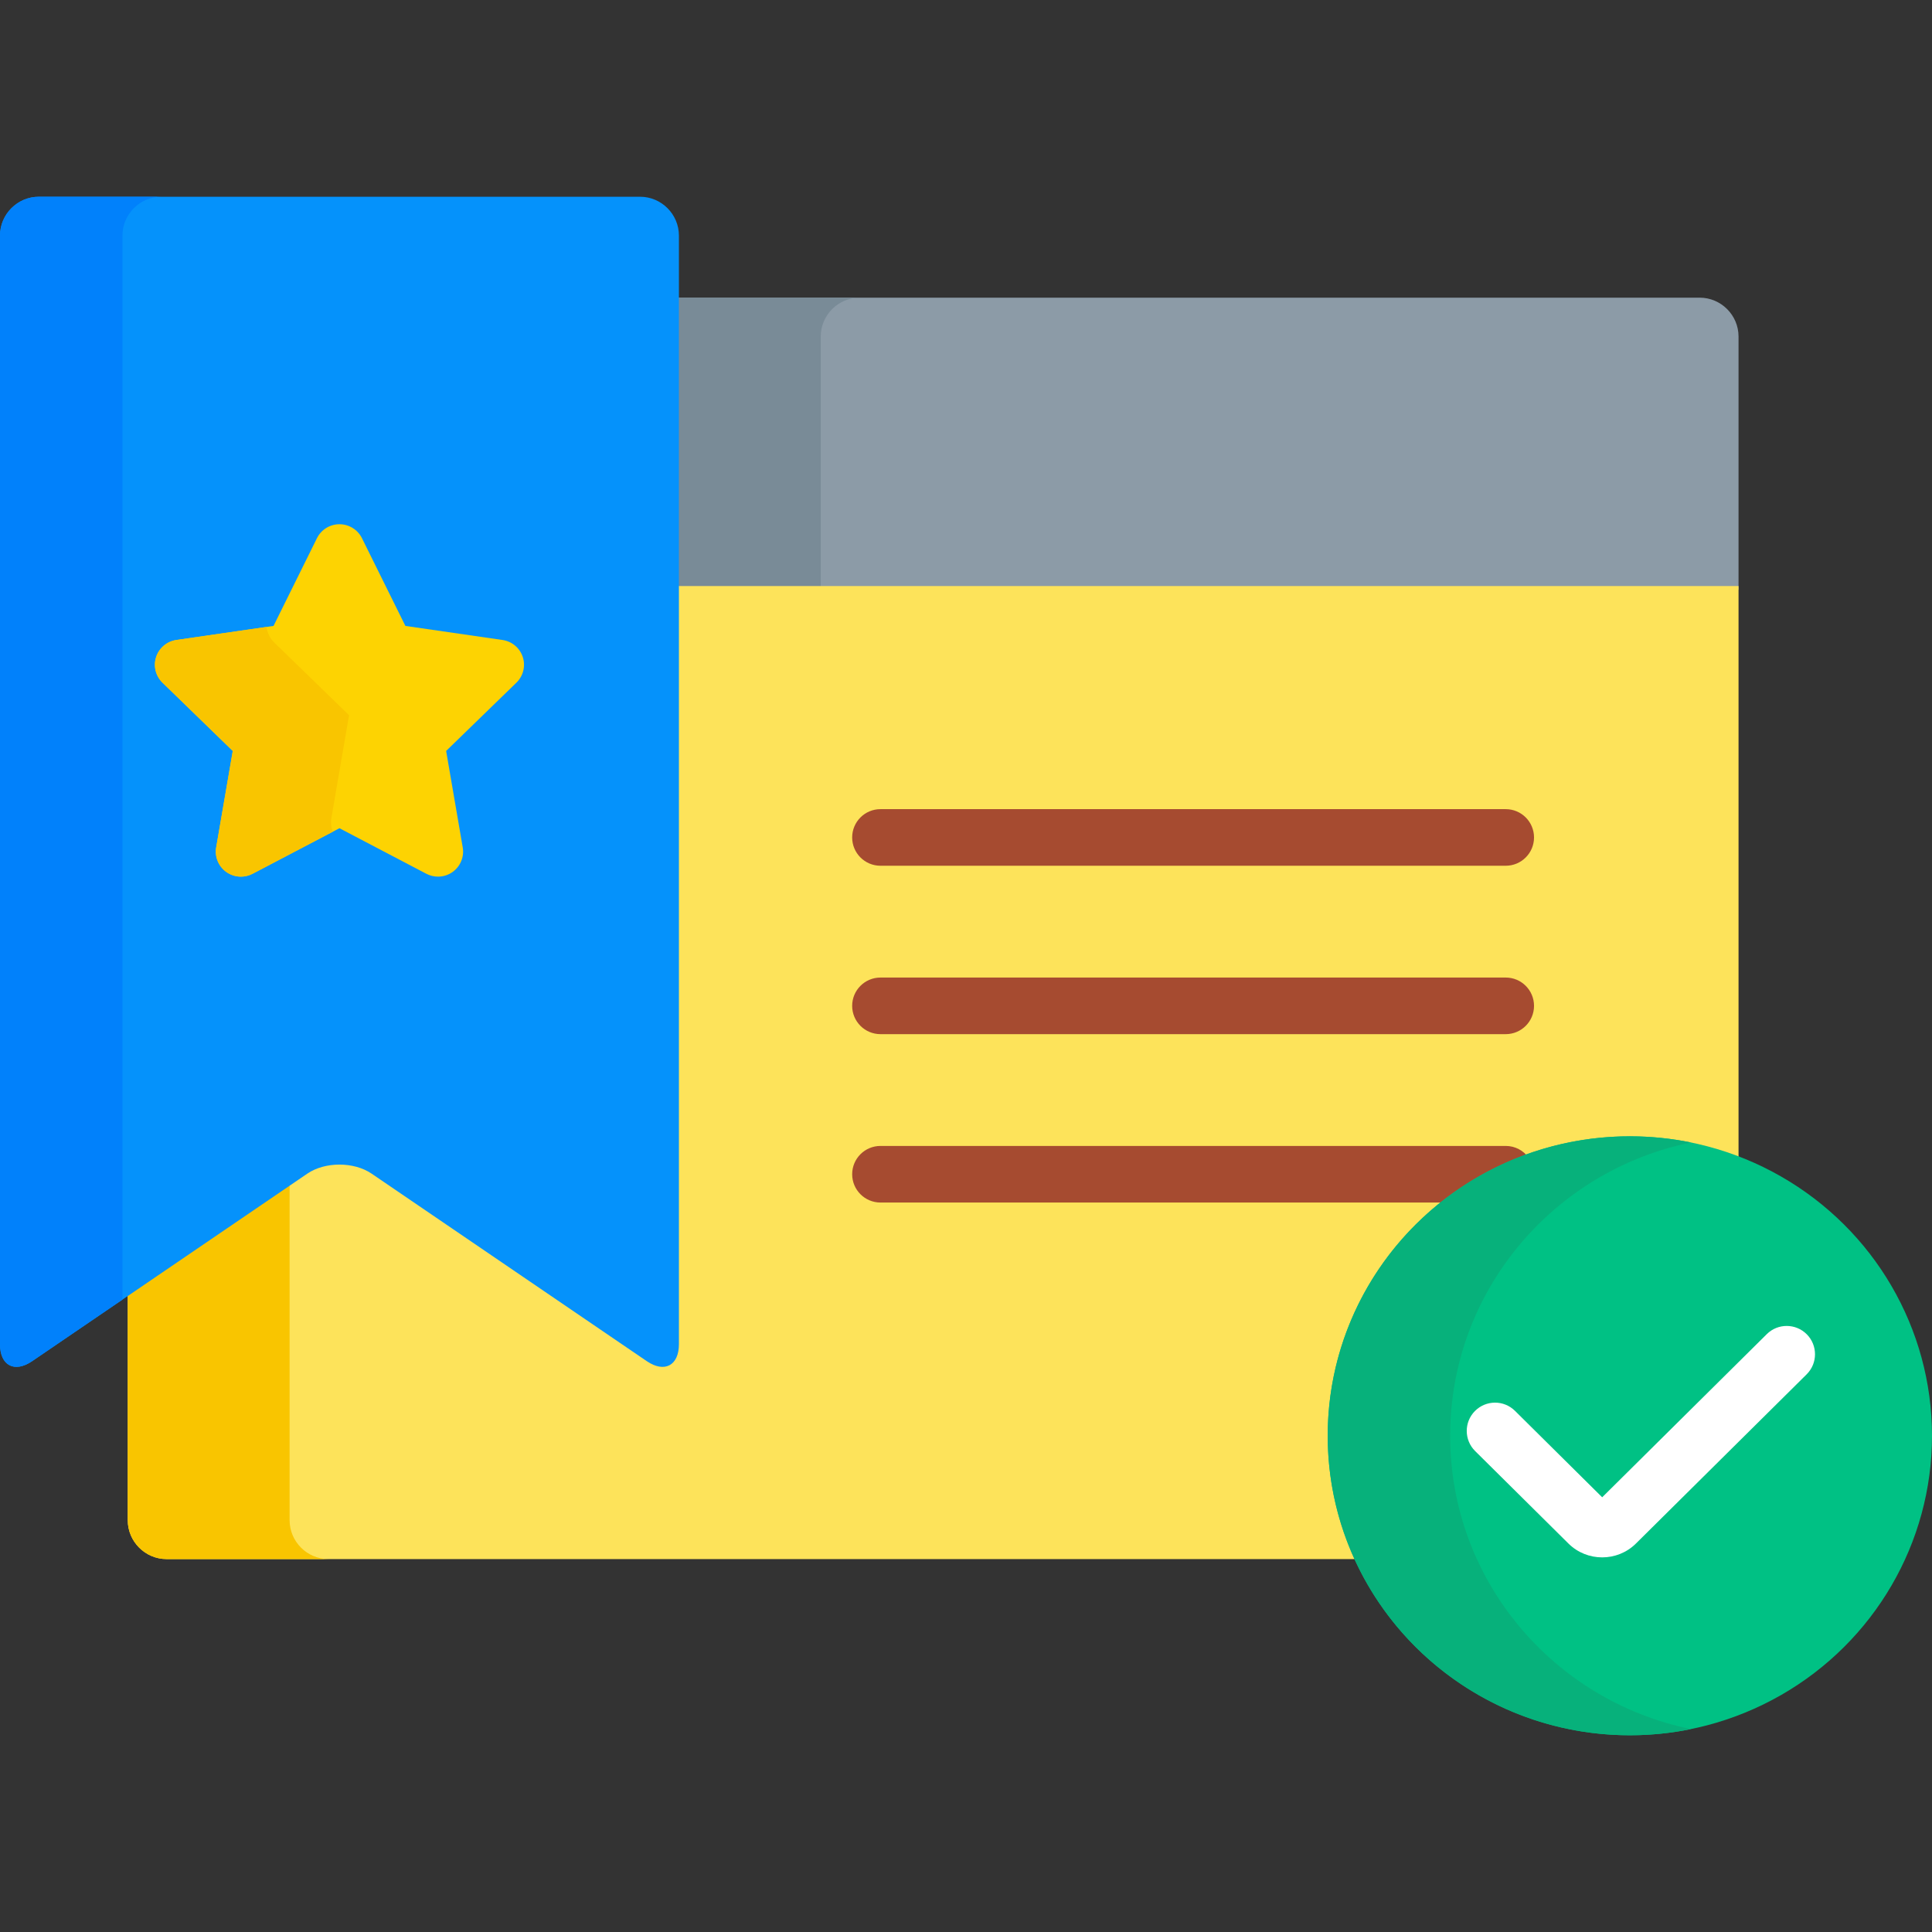 <svg id="Layer_1" enable-background="new 0 0 512 512" height="512" viewBox="0 0 512 512" width="512" xmlns="http://www.w3.org/2000/svg"><rect x="0" y="0" width="512" height="512" fill="#333333" stroke="none"/><path d="m450.428 78.883h-271.509v77.417h281.811v-67.114c-.001-5.666-4.636-10.303-10.302-10.303z" fill="#8c9ba7"/><path d="m178.919 78.883v77.417h38.586v-67.114c0-5.666 4.636-10.303 10.302-10.303z" fill="#798b97"/><path d="m352.855 380.495c0-43.208 35.472-78.36 79.074-78.36 10.161 0 19.869 1.93 28.801 5.405v-152.24h-281.811v200.926c0 3.139-1.256 5.013-3.361 5.013-1.063 0-2.304-.463-3.589-1.338l-72.934-49.704c-2.429-1.655-5.651-2.566-9.075-2.566s-6.648.912-9.077 2.567l-47.027 32.048v60.626c0 5.666 4.636 10.302 10.302 10.302h315.927c-4.628-9.955-7.23-21.019-7.23-32.679z" fill="#fde35a"/><path d="m76.748 402.871v-89.857l-42.892 29.23v60.626c0 5.666 4.636 10.302 10.302 10.302h42.892c-5.666.001-10.302-4.635-10.302-10.301z" fill="#f9c500"/><path d="m0 62.44c0-5.666 4.636-10.302 10.302-10.302h159.315c5.666 0 10.302 4.636 10.302 10.302v293.785c0 5.666-3.831 7.69-8.513 4.501l-72.934-49.704c-4.682-3.19-12.344-3.19-17.026.001l-72.933 49.703c-4.682 3.19-8.513 1.166-8.513-4.5z" fill="#0592fb"/><path d="m32.451 62.44c0-5.666 4.636-10.302 10.302-10.302h-32.451c-5.666.001-10.302 4.636-10.302 10.302v293.785c0 5.666 3.831 7.69 8.513 4.5l23.938-16.313z" fill="#0181fb"/><path d="m116.076 232.318c-1.057 0-2.119-.254-3.092-.761l-23.025-12.068-23.022 12.068c-.973.507-2.036.761-3.092.761-1.379 0-2.751-.429-3.909-1.266-2.047-1.481-3.072-3.996-2.645-6.481l4.397-25.564-18.628-18.098c-1.81-1.765-2.464-4.398-1.68-6.794.78-2.4 2.862-4.147 5.365-4.512l25.741-3.73 11.513-23.254c1.119-2.261 3.43-3.693 5.96-3.693 2.531 0 4.842 1.433 5.961 3.693l11.513 23.254 25.743 3.73c2.503.364 4.583 2.111 5.365 4.512.782 2.395.13 5.029-1.681 6.794l-18.629 18.099 4.397 25.564c.428 2.485-.598 5-2.646 6.481-1.154.837-2.527 1.265-3.906 1.265z" fill="#fdd302"/><path d="m87.831 216.719 4.675-27.179-19.806-19.242c-1.163-1.134-1.868-2.606-2.067-4.156l-23.889 3.462c-2.503.364-4.585 2.111-5.365 4.512-.784 2.395-.13 5.029 1.68 6.794l18.628 18.099-4.397 25.564c-.427 2.485.598 5 2.645 6.481 1.157.837 2.529 1.266 3.909 1.266 1.056 0 2.12-.254 3.092-.761l21.264-11.149c-.441-1.155-.586-2.426-.369-3.691z" fill="#f9c500"/><g fill="#a64b30"><path d="m399.033 229.432h-165.7c-4.142 0-7.5-3.357-7.5-7.5s3.358-7.5 7.5-7.5h165.7c4.142 0 7.5 3.357 7.5 7.5 0 4.142-3.358 7.5-7.5 7.5z"/><path d="m399.033 274.06h-165.7c-4.142 0-7.5-3.358-7.5-7.5 0-4.143 3.358-7.5 7.5-7.5h165.7c4.142 0 7.5 3.357 7.5 7.5 0 4.142-3.358 7.5-7.5 7.5z"/><path d="m405.099 306.786c-1.363-1.876-3.569-3.101-6.065-3.101h-165.7c-4.142 0-7.5 3.358-7.5 7.5 0 4.143 3.358 7.5 7.5 7.5h150.079c6.499-5.021 13.797-9.07 21.686-11.899z"/></g><ellipse cx="431.927" cy="380.495" fill="#00c184" rx="80.073" ry="79.366"/><path d="m384.306 380.495c0-38.321 27.404-70.294 63.848-77.728-5.24-1.068-10.666-1.632-16.225-1.632-44.224 0-80.074 35.529-80.074 79.36 0 43.833 35.85 79.366 80.074 79.366 5.559 0 10.985-.563 16.225-1.633-36.444-7.434-63.848-39.41-63.848-77.733z" fill="#07b17b"/><path d="m424.596 412.721c-3.237 0-6.474-1.221-8.938-3.663l-24.735-24.516c-2.942-2.916-2.963-7.665-.047-10.607s7.664-2.963 10.606-.048l23.113 22.909 43.62-43.234c2.942-2.915 7.69-2.894 10.607.048 2.916 2.941 2.895 7.69-.047 10.606l-45.241 44.841c-2.464 2.443-5.702 3.664-8.938 3.664z" fill="#fff"/></svg>